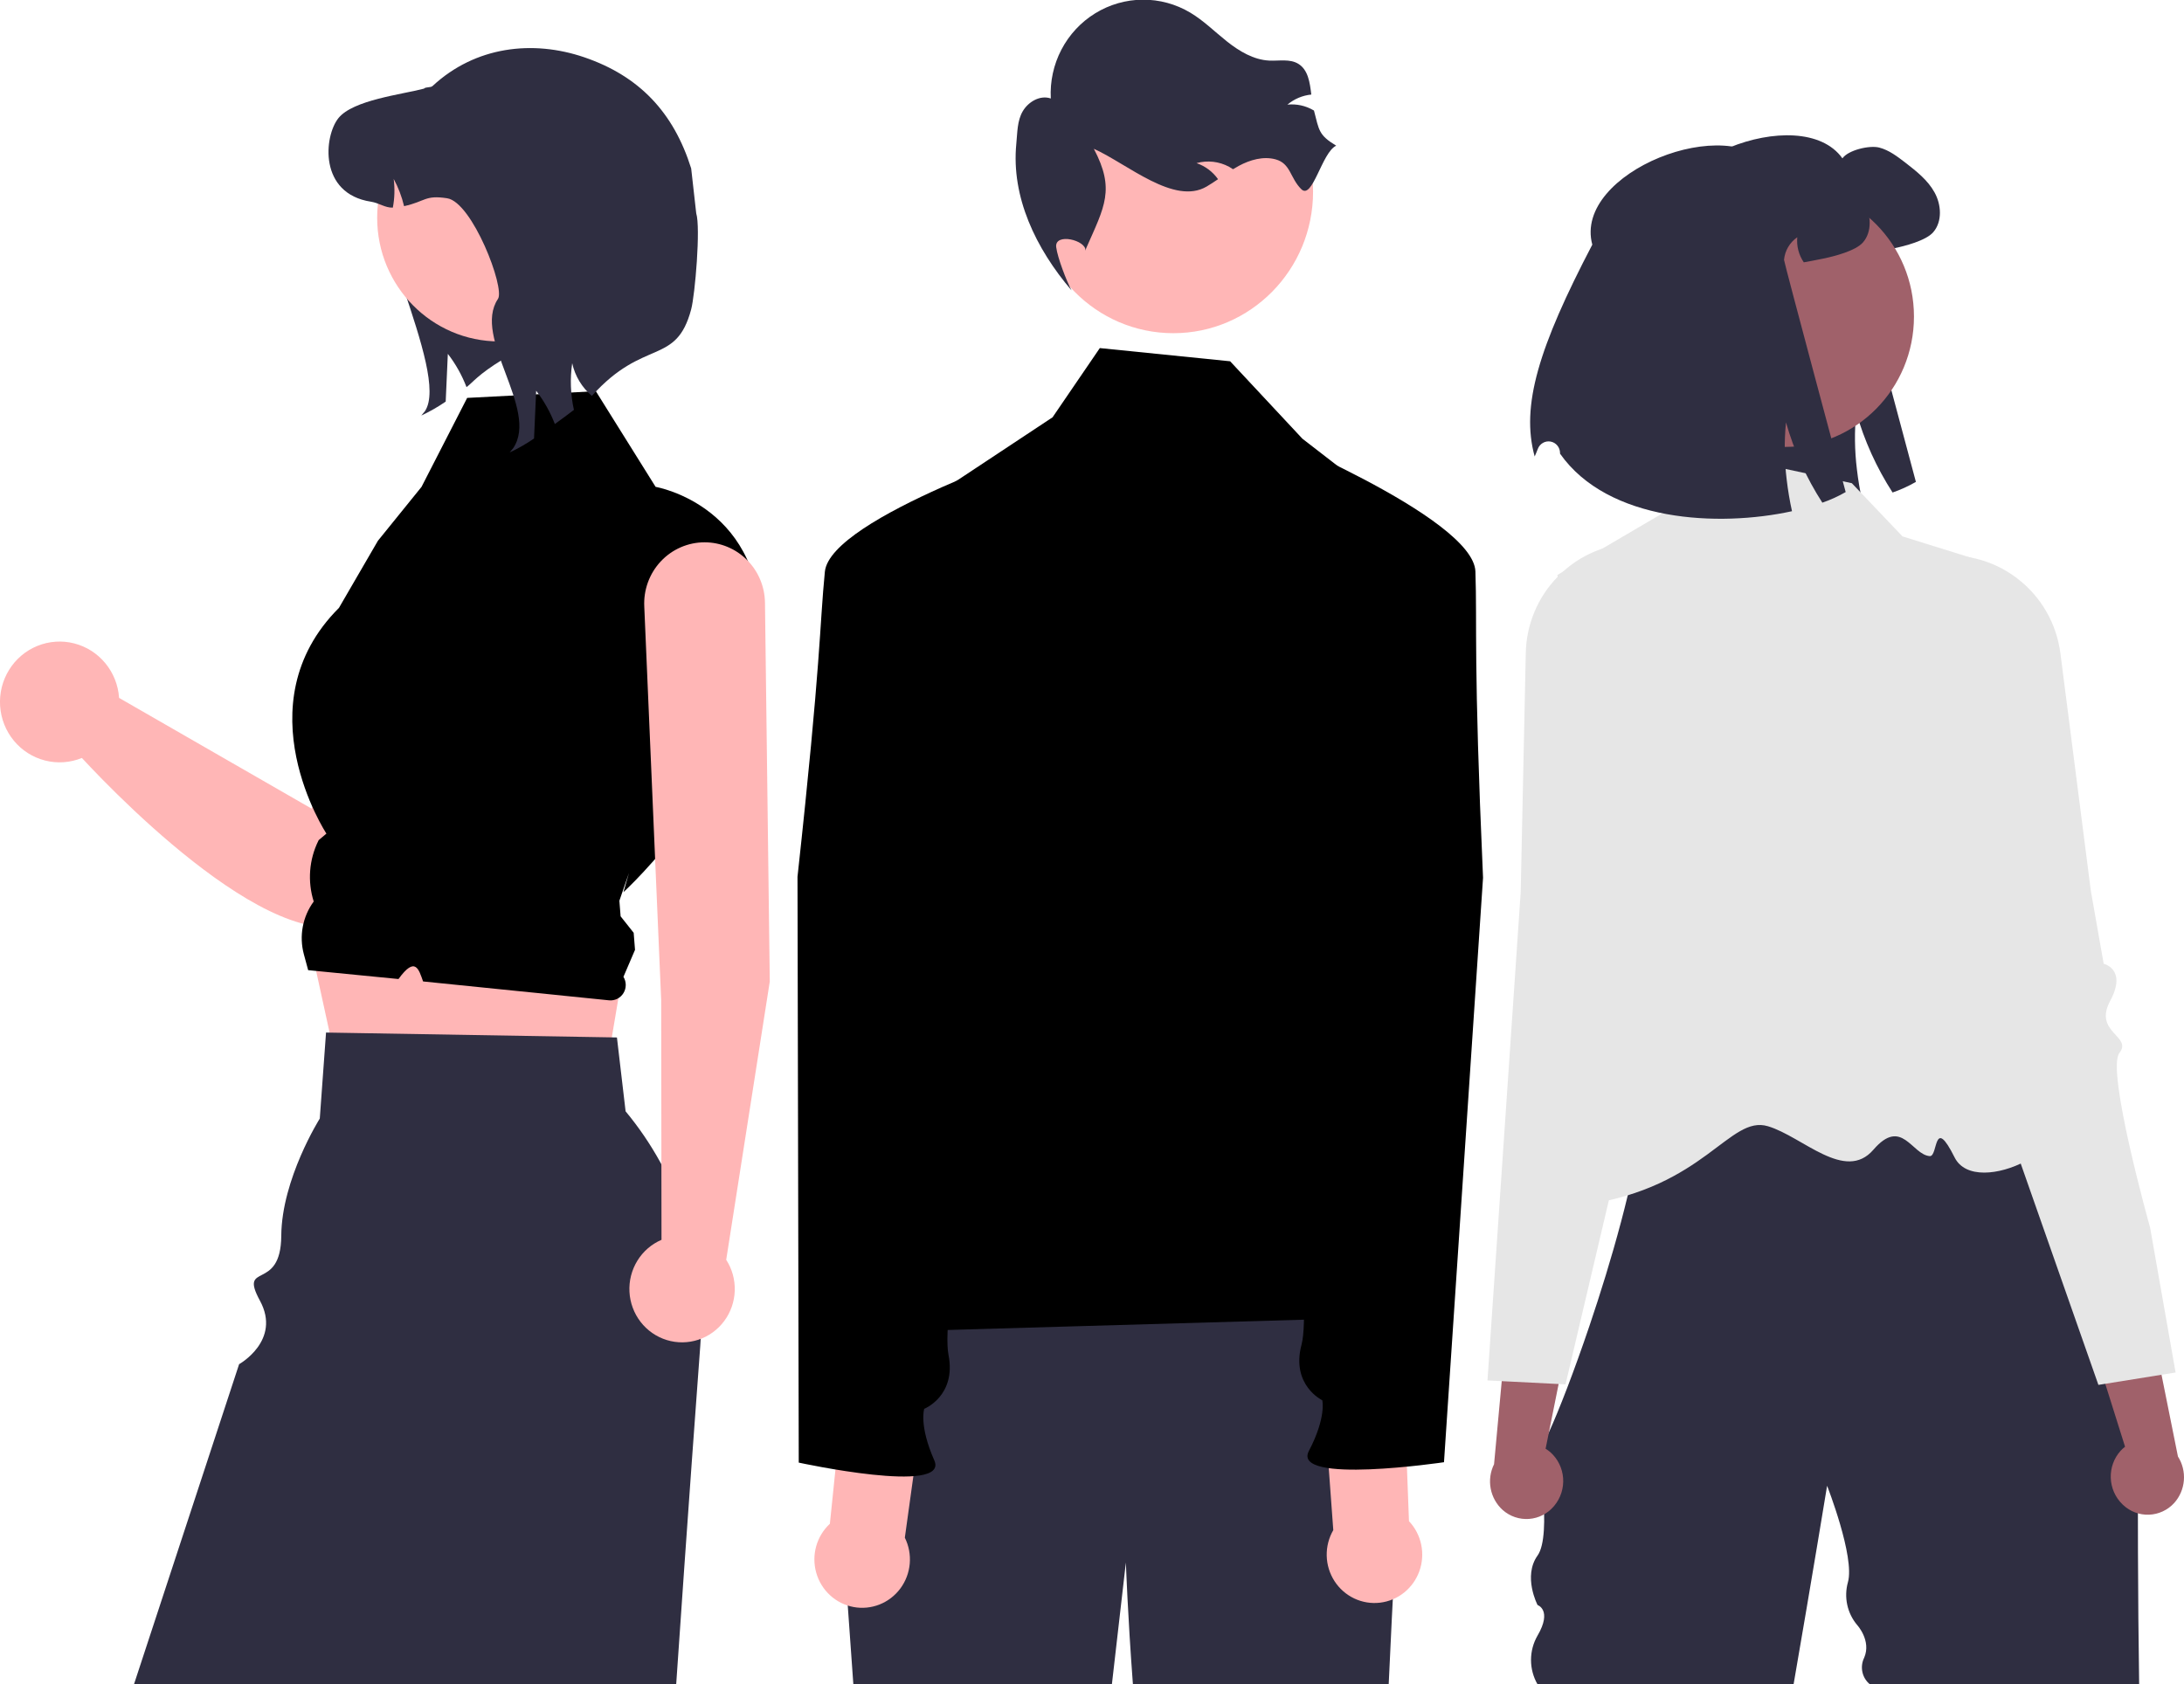 <svg width="573" height="442" viewBox="0 0 573 442" fill="none" xmlns="http://www.w3.org/2000/svg">
<g clip-path="url(#clip0_9_173)">
<path d="M436.186 61.528C431.047 42.544 472.496 26.266 483.381 41.553C484.894 39.38 490.488 38.059 493.054 38.726C495.62 39.393 497.779 41.06 499.884 42.673C502.78 44.927 505.78 47.26 507.557 50.5C509.347 53.727 509.623 58.127 507.215 60.928C505.306 63.154 499.674 64.595 496.805 65.181C494.804 65.595 493.12 65.928 491.672 66.168C490.357 64.249 489.751 61.921 489.961 59.594C488.987 60.26 488.17 61.136 487.569 62.16C486.968 63.184 486.599 64.329 486.487 65.515C486.447 66.008 502.661 126.452 502.661 126.452C500.713 127.576 498.664 128.509 496.541 129.239C492.343 122.737 489.127 115.636 487 108.171C486.511 113.163 486.573 118.194 487.184 123.172C487.509 125.963 487.975 128.736 488.579 131.479C469.312 135.693 440.332 134.306 427.724 116.385C427.722 116.311 427.72 116.236 427.718 116.162C427.708 115.455 427.456 114.773 427.004 114.233C426.553 113.694 425.93 113.33 425.243 113.204C424.556 113.078 423.847 113.199 423.238 113.544C422.628 113.89 422.157 114.44 421.903 115.099C421.597 115.889 421.316 116.574 421.065 117.118C417.393 103.811 422.144 88.409 436.186 61.528Z" fill="#2F2E41"/>
<path d="M403.399 379.792V380.413C403.375 380.207 403.375 379.998 403.399 379.792Z" fill="#2F2E41"/>
<path d="M422.268 272.358C422.758 272.224 423.257 272.125 423.761 272.064C423.182 272.16 422.685 272.258 422.268 272.358Z" fill="#2F2E41"/>
<path d="M421.831 272.471C421.964 272.433 422.111 272.396 422.268 272.358C422.122 272.397 421.981 272.425 421.831 272.471Z" fill="#2F2E41"/>
<path d="M561.233 441.997H490.609C489.601 441.183 488.901 440.041 488.626 438.765C488.35 437.489 488.516 436.156 489.097 434.99C491.026 430.507 487.245 426.41 487.245 426.41C485.962 424.887 485.069 423.066 484.647 421.109C484.225 419.152 484.286 417.12 484.825 415.193C486.696 408.572 479.363 389.882 479.363 389.882C479.363 389.882 475.41 414.015 470.566 441.997H403.399C402.274 440.056 401.681 437.845 401.681 435.593C401.681 433.341 402.274 431.13 403.399 429.188C407.314 422.464 403.399 421.174 403.399 421.174C403.399 421.174 399.485 413.65 403.399 408.186C407.314 402.722 403.399 380.413 403.399 380.413C403.547 381.4 404.662 379.606 406.379 375.846C408.993 370.125 412.987 359.837 417.023 347.894C419.908 339.369 422.817 329.99 425.247 320.82H425.253C425.891 318.411 426.494 316.024 427.065 313.658C428.18 309.02 429.136 304.512 429.861 300.28C431.437 291.164 431.956 283.333 430.746 278.24C429.743 274.001 427.548 271.664 423.761 272.064C425.79 271.724 428.764 271.401 432.428 271.096C433.089 271.042 433.773 270.988 434.481 270.929C461.81 268.836 520.445 267.635 520.445 267.635L538.405 300.22L561.15 341.497C561.15 341.497 560.531 396.87 561.233 441.997Z" fill="#2F2E41"/>
<path d="M485.851 126.795L444.474 117.902L436.258 134.657L408.591 150.886C408.591 150.886 426.425 224.765 426.323 235.156C426.065 261.537 384.404 320.674 415.872 316.125C447.34 311.575 453.732 292.519 463.834 295.532C472.944 298.25 484.069 310.338 491.517 301.693C498.964 293.047 501.587 303.031 506.297 303.376C508.535 303.54 507.187 292.458 512.818 303.72C518.449 314.982 548.309 299.822 538.188 289.568C521.333 272.491 517.908 146.604 517.908 146.604L499.145 140.755L485.851 126.795Z" fill="#E6E6E6"/>
<path d="M407.809 395.094C409.471 393.085 410.295 390.499 410.103 387.885C409.912 385.27 408.722 382.835 406.786 381.096C406.387 380.749 405.96 380.436 405.51 380.16L412.428 345.759L396.435 336.06L391.986 384.224C391.002 386.203 390.692 388.457 391.105 390.634C391.518 392.81 392.63 394.787 394.269 396.256C395.209 397.082 396.301 397.713 397.482 398.112C398.663 398.511 399.909 398.671 401.151 398.581C402.393 398.492 403.605 398.156 404.718 397.592C405.832 397.029 406.825 396.248 407.641 395.296C407.698 395.229 407.754 395.162 407.809 395.094Z" fill="#A0616A"/>
<path d="M457.468 213.762C457.367 212.656 455.975 212.154 454.046 211.461C452.108 210.856 450.266 209.972 448.576 208.836C444.305 205.71 445.986 202.44 448.311 197.921C448.765 197.042 449.237 196.127 449.68 195.177C450.995 192.361 448.901 180.746 443.443 160.649C441.762 154.462 441.768 150.092 440.605 147.192C439.449 144.293 437.13 142.864 430.811 142.566C423.173 142.175 415.694 144.869 410.013 150.056C409.86 150.193 409.701 150.343 409.547 150.486C409.258 150.761 408.975 151.042 408.698 151.329C403.444 156.684 400.438 163.89 400.308 171.439L400.278 172.724L398.974 234.129L395.31 288.013L390.26 362.241L394.001 362.426L408.928 363.179L410.739 363.269L415.034 345.012L420.203 323.044L422.103 314.973L427.997 289.938L430.746 278.239L432.428 271.096L433.112 268.179L436.452 253.999C436.528 253.7 444.21 222.992 453.066 217.857C456.37 215.944 457.562 214.832 457.468 213.762Z" fill="#E6E6E6"/>
<path d="M556.832 394.728C554.966 392.912 553.874 390.43 553.786 387.81C553.699 385.19 554.624 382.639 556.365 380.7C556.725 380.311 557.116 379.954 557.535 379.631L547.01 346.181L561.883 334.798L571.411 382.199C572.599 384.06 573.146 386.267 572.966 388.476C572.787 390.685 571.89 392.771 570.417 394.41C569.57 395.334 568.551 396.08 567.419 396.605C566.288 397.13 565.065 397.425 563.821 397.471C562.577 397.518 561.336 397.315 560.169 396.876C559.003 396.437 557.933 395.769 557.02 394.91C556.957 394.851 556.894 394.79 556.832 394.728Z" fill="#A0616A"/>
<path d="M564.108 322.146C564.108 322.146 552.508 280.796 556.046 276.319C559.583 271.843 549.135 270.968 553.638 262.631C558.14 254.295 551.926 252.9 551.926 252.9L548.553 233.732L542.525 186.649L542.342 185.249L540.588 171.551C540.099 167.638 538.835 163.866 536.874 160.46C534.912 157.054 532.293 154.083 529.172 151.726C529.013 151.602 528.85 151.483 528.687 151.364C527.945 150.823 527.187 150.322 526.412 149.86C520.625 146.401 513.83 145.093 507.194 146.161C494.691 148.134 498.582 152.858 496.554 165.514C493.259 186.092 492.404 197.865 494.01 200.525C494.552 201.421 495.121 202.278 495.663 203.1C498.455 207.346 500.473 210.41 496.555 213.99C494.994 215.298 493.257 216.375 491.396 217.188C489.555 218.091 488.222 218.739 488.24 219.85C488.261 220.926 489.562 221.897 493.048 223.438C497.271 225.31 501.808 232.391 505.523 239.623C508.471 245.454 511.1 251.443 513.399 257.566L545.334 348.567L550.543 363.408L552.34 363.12L567.096 360.75L570.796 360.157L564.108 322.146Z" fill="#E6E6E6"/>
<path d="M468.394 117.273C487.038 117.273 502.152 101.96 502.152 83.07C502.152 64.181 487.038 48.867 468.394 48.867C449.75 48.867 434.636 64.181 434.636 83.07C434.636 101.96 449.75 117.273 468.394 117.273Z" fill="#A0616A"/>
<path d="M417.761 64.195C412.622 45.211 454.071 28.932 464.956 44.22C466.469 42.047 472.062 40.726 474.629 41.393C477.195 42.06 479.353 43.727 481.459 45.34C484.355 47.593 487.355 49.927 489.132 53.167C490.922 56.394 491.198 60.794 488.79 63.594C486.881 65.821 481.249 67.261 478.38 67.848C476.379 68.261 474.695 68.595 473.247 68.835C471.932 66.915 471.326 64.588 471.536 62.261C470.562 62.927 469.745 63.803 469.144 64.827C468.543 65.85 468.174 66.996 468.062 68.181C468.022 68.675 484.236 129.119 484.236 129.119C482.288 130.242 480.239 131.175 478.116 131.906C473.918 125.404 470.702 118.303 468.575 110.838C468.086 115.829 468.148 120.861 468.759 125.839C469.084 128.63 469.55 131.403 470.154 134.146C450.887 138.36 421.907 136.973 409.299 119.052C409.297 118.978 409.295 118.903 409.293 118.829C409.283 118.122 409.031 117.44 408.579 116.9C408.128 116.36 407.505 115.997 406.818 115.871C406.131 115.745 405.422 115.866 404.813 116.211C404.203 116.557 403.732 117.106 403.478 117.766C403.172 118.556 402.891 119.241 402.64 119.785C398.968 106.477 403.719 91.076 417.761 64.195Z" fill="#2F2E41"/>
<path d="M121.38 41.554C120.753 43.035 101.411 42.876 100.526 44.195C93.696 54.377 118.316 97.698 111.486 107.894L110.535 109.043C112.763 108.002 114.903 106.779 116.935 105.384C117.117 101.211 117.3 97.025 117.495 92.852C119.541 95.503 121.192 98.444 122.396 101.581C123.986 100.445 125.291 98.34 132.106 94.199C134.866 91.128 138.047 88.475 141.552 86.321L121.38 41.554Z" fill="#2F2E41"/>
<path d="M135.426 125C133.291 123.592 130.856 122.719 128.322 122.455C125.788 122.19 123.228 122.542 120.856 123.481C118.483 124.42 116.365 125.918 114.678 127.852C112.991 129.786 111.784 132.1 111.156 134.601L81.764 212.195L31.242 183.134C31.02 179.794 29.76 176.611 27.642 174.041C25.524 171.471 22.657 169.647 19.453 168.83C16.248 168.013 12.871 168.245 9.804 169.493C6.738 170.741 4.141 172.941 2.385 175.777C0.629 178.613 -0.195 181.94 0.031 185.28C0.256 188.62 1.52 191.802 3.641 194.37C5.761 196.937 8.63 198.758 11.836 199.571C15.041 200.385 18.418 200.149 21.483 198.897C32.123 210.402 78.249 257.573 97.345 239.142C113.396 223.65 136.56 163.609 142.136 142.875C143.029 139.56 142.86 136.042 141.655 132.83C140.449 129.618 138.268 126.876 135.426 125Z" fill="#FFB6B6"/>
<path d="M80.234 242.394L89.51 284.87L157.334 291.086L163.568 254.101L80.234 242.394Z" fill="#FFB6B6"/>
<path d="M183.838 351.319C183.807 351.927 183.769 352.53 183.726 353.139C183.076 361.94 182.332 372.091 181.527 383.215C180.256 400.867 178.838 420.968 177.406 441.997H35.144L62.734 357.975C62.734 357.975 73.874 351.761 68.203 341.321C62.531 330.882 73.691 339.201 73.795 324.292C73.899 309.383 83.899 293.521 83.899 293.521L85.541 270.947L86.476 270.966L160.51 272.215L161.861 272.241L164.135 291.619C177.941 308.265 184.985 329.607 183.838 351.319Z" fill="#2F2E41"/>
<path d="M122.566 104.415L156.326 102.653L172.006 127.757C172.006 127.757 201.509 132.754 199.464 167.978C197.419 203.202 163.568 234.112 163.568 234.112L165.015 229.085L162.501 236.361L162.824 240.446L166.252 244.773L166.605 249.247L163.568 256.326C163.963 256.968 164.172 257.709 164.173 258.465C164.173 259.221 163.964 259.962 163.57 260.604C163.176 261.246 162.612 261.763 161.943 262.097C161.273 262.431 160.525 262.568 159.782 262.492L111.002 257.539C109.891 254.444 109 250.74 104.549 256.906L99.954 256.455L80.852 254.58L79.727 250.43C79.088 248.072 78.989 245.597 79.436 243.195C79.883 240.792 80.866 238.524 82.308 236.564C80.649 231.3 81.084 225.587 83.52 220.643L83.611 220.458L85.64 218.745C85.64 218.745 63.447 184.963 88.924 159.52L99.149 141.908L110.59 127.765L122.566 104.415Z" fill="black"/>
<path d="M130.968 89.596C148.649 89.596 162.981 75.075 162.981 57.161C162.981 39.247 148.649 24.726 130.968 24.726C113.288 24.726 98.955 39.247 98.955 57.161C98.955 75.075 113.288 89.596 130.968 89.596Z" fill="#FFB6B6"/>
<path d="M155.282 103.887C152.676 101.68 150.861 98.662 150.121 95.303C149.529 99.381 149.683 103.536 150.577 107.558C148.844 108.878 147.162 110.133 145.572 111.269C144.368 108.132 142.717 105.191 140.671 102.54C140.476 106.713 140.293 110.899 140.111 115.072C138.079 116.466 135.939 117.69 133.711 118.73L134.662 117.581C141.492 107.386 123.818 88.62 130.648 78.438C132.564 75.586 123.909 53.043 117.314 52.026C111.448 51.128 111.696 52.845 106.013 54.099C105.423 51.606 104.507 49.203 103.289 46.955C103.613 49.46 103.538 52.002 103.067 54.483C101.047 54.562 99.457 53.257 97.306 52.924C83.581 50.798 84.976 35.756 88.795 30.989C92.627 26.235 105.348 24.808 111.214 23.263C111.748 22.735 112.96 23.065 113.495 22.563C124.735 12.14 139.769 10.414 153.298 15.034C167.726 19.96 176.721 29.495 181.338 44.195L182.662 55.958C183.85 59.74 182.356 77.339 181.338 81.172C177.382 96.071 168.957 88.633 155.282 103.887Z" fill="#2F2E41"/>
<path d="M201.961 257.557L200.701 158.106C200.635 153.893 198.937 149.874 195.973 146.919C193.009 143.963 189.017 142.306 184.858 142.306C182.706 142.306 180.577 142.75 178.6 143.611C176.624 144.472 174.841 145.731 173.36 147.313C171.88 148.895 170.733 150.765 169.989 152.811C169.246 154.856 168.921 157.034 169.035 159.211L173.47 262.476L173.554 325.339C170.94 326.462 168.731 328.373 167.227 330.812C165.722 333.252 164.995 336.102 165.145 338.974C165.294 341.847 166.313 344.603 168.063 346.869C169.813 349.134 172.208 350.799 174.924 351.637C177.64 352.475 180.545 352.446 183.244 351.553C185.943 350.66 188.305 348.947 190.01 346.647C191.715 344.346 192.679 341.57 192.772 338.695C192.865 335.82 192.082 332.985 190.53 330.577L201.961 257.557Z" fill="#FFB6B6"/>
<path d="M367.185 386.224C367.185 386.224 365.236 421.743 364.34 442H297.235C295.854 423.565 295.389 410.021 295.389 410.021L291.717 442H223.887L219.682 382.774L240.004 331.736C240.004 331.736 350.132 323.998 360.347 333.815C370.556 343.624 367.185 386.224 367.185 386.224Z" fill="#2F2E41"/>
<path d="M307.845 87.433C328.089 87.433 344.499 70.806 344.499 50.295C344.499 29.785 328.089 13.157 307.845 13.157C287.601 13.157 271.19 29.785 271.19 50.295C271.19 70.806 287.601 87.433 307.845 87.433Z" fill="#FFB6B6"/>
<path d="M350.569 38.228C346.805 39.967 344.365 52.565 341.406 49.636C338.447 46.707 338.644 42.896 334.655 41.815C331.433 40.939 327.966 41.941 325.027 43.52C324.502 43.799 323.993 44.102 323.498 44.404C323.17 44.182 322.845 43.974 322.495 43.782C319.866 42.356 316.798 42.007 313.923 42.805C316.195 43.576 318.17 45.051 319.57 47.022C318.586 47.69 317.59 48.359 316.571 48.952C308.058 53.93 295.944 43.106 286.983 39.04C292.596 49.712 289.832 54.132 284.959 65.168L284.791 65.797C285.067 63.031 276.619 60.969 277.109 64.863C277.457 67.628 279.818 73.773 281.141 76.214C271.72 65.177 265.281 51.67 266.64 37.737C266.936 34.81 266.847 31.722 268.337 29.181C269.828 26.654 272.938 24.881 275.689 25.844C275.456 21.401 276.416 16.977 278.466 13.041C280.517 9.107 283.581 5.808 287.334 3.497C291.087 1.185 295.388 -0.052 299.779 -0.085C304.171 -0.117 308.489 1.056 312.275 3.312C315.793 5.403 318.73 8.361 321.954 10.913C325.179 13.464 328.895 15.688 332.984 15.899C335.577 16.026 338.4 15.384 340.628 16.745C343.209 18.324 343.651 21.631 344.039 24.812C341.736 25.042 339.554 25.962 337.771 27.455C340.153 27.209 342.551 27.73 344.624 28.945C344.663 28.963 344.7 28.984 344.736 29.009C346.1 34.267 345.961 35.433 350.569 38.228Z" fill="#2F2E41"/>
<path d="M224.05 349.704C255.264 312.685 244.721 265.599 232.332 218.069L234.69 147.853C234.805 144.408 235.737 141.043 237.407 138.04C239.076 135.037 241.435 132.486 244.282 130.601L276.148 109.508L288.551 91.34L322.74 94.803L341.698 115.117L362.684 131.349C367.953 135.425 371.962 140.942 374.239 147.25C376.515 153.558 376.964 160.393 375.533 166.952L355.451 258.968C355.451 258.968 363.85 306.67 358.725 311.938C353.6 317.206 340.395 311.941 350.867 317.855C363.434 324.952 374.861 323.642 368.502 330.086C362.142 336.53 370.191 345.488 370.191 345.488L224.05 349.704Z" fill="black"/>
<path d="M237.396 403.505L242.599 365.942L221.835 359.936L217.728 399.849C216.01 401.445 214.765 403.495 214.133 405.769C213.502 408.043 213.509 410.451 214.154 412.72C214.799 414.99 216.056 417.033 217.784 418.619C219.512 420.205 221.643 421.271 223.936 421.697C226.229 422.123 228.594 421.893 230.765 421.032C232.936 420.171 234.827 418.714 236.226 416.824C237.624 414.934 238.475 412.686 238.681 410.333C238.888 407.98 238.443 405.616 237.396 403.505Z" fill="#FFB6B6"/>
<path d="M276.927 116.28C276.927 116.28 217.823 135.77 216.414 150.03C215.004 164.291 215.472 173.021 209.234 230.086L209.563 383.803C209.563 383.803 249.188 392.399 245.124 383.209C241.061 374.018 242.479 369.694 242.479 369.694C242.479 369.694 250.974 366.297 248.848 355.506C246.721 344.715 257.386 291.238 257.386 291.238L264.117 195.33L276.927 116.28Z" fill="black"/>
<path d="M349.804 401.516L347.035 363.688L368.142 359.07L369.665 399.17C371.277 400.876 372.387 403.005 372.87 405.316C373.353 407.627 373.191 410.028 372.401 412.251C371.611 414.473 370.225 416.428 368.398 417.896C366.571 419.364 364.377 420.287 362.061 420.56C359.745 420.834 357.4 420.447 355.289 419.445C353.178 418.442 351.385 416.862 350.112 414.884C348.838 412.905 348.135 410.606 348.08 408.244C348.026 405.883 348.623 403.552 349.804 401.516Z" fill="#FFB6B6"/>
<path d="M328.887 112.287C328.887 112.287 386.607 135.649 387.094 149.973C387.58 164.296 386.55 172.977 389.093 230.333L378.848 383.7C378.848 383.7 338.753 389.653 343.401 380.751C348.049 371.849 346.913 367.441 346.913 367.441C346.913 367.441 338.655 363.488 341.473 352.861C344.291 342.234 337.099 288.165 337.099 288.165L336.57 192.016L328.887 112.287Z" fill="black"/>
</g>
<defs>
<clipPath id="clip0_9_173">
<rect width="573" height="442" fill="white"/>
</clipPath>
</defs>
</svg>
